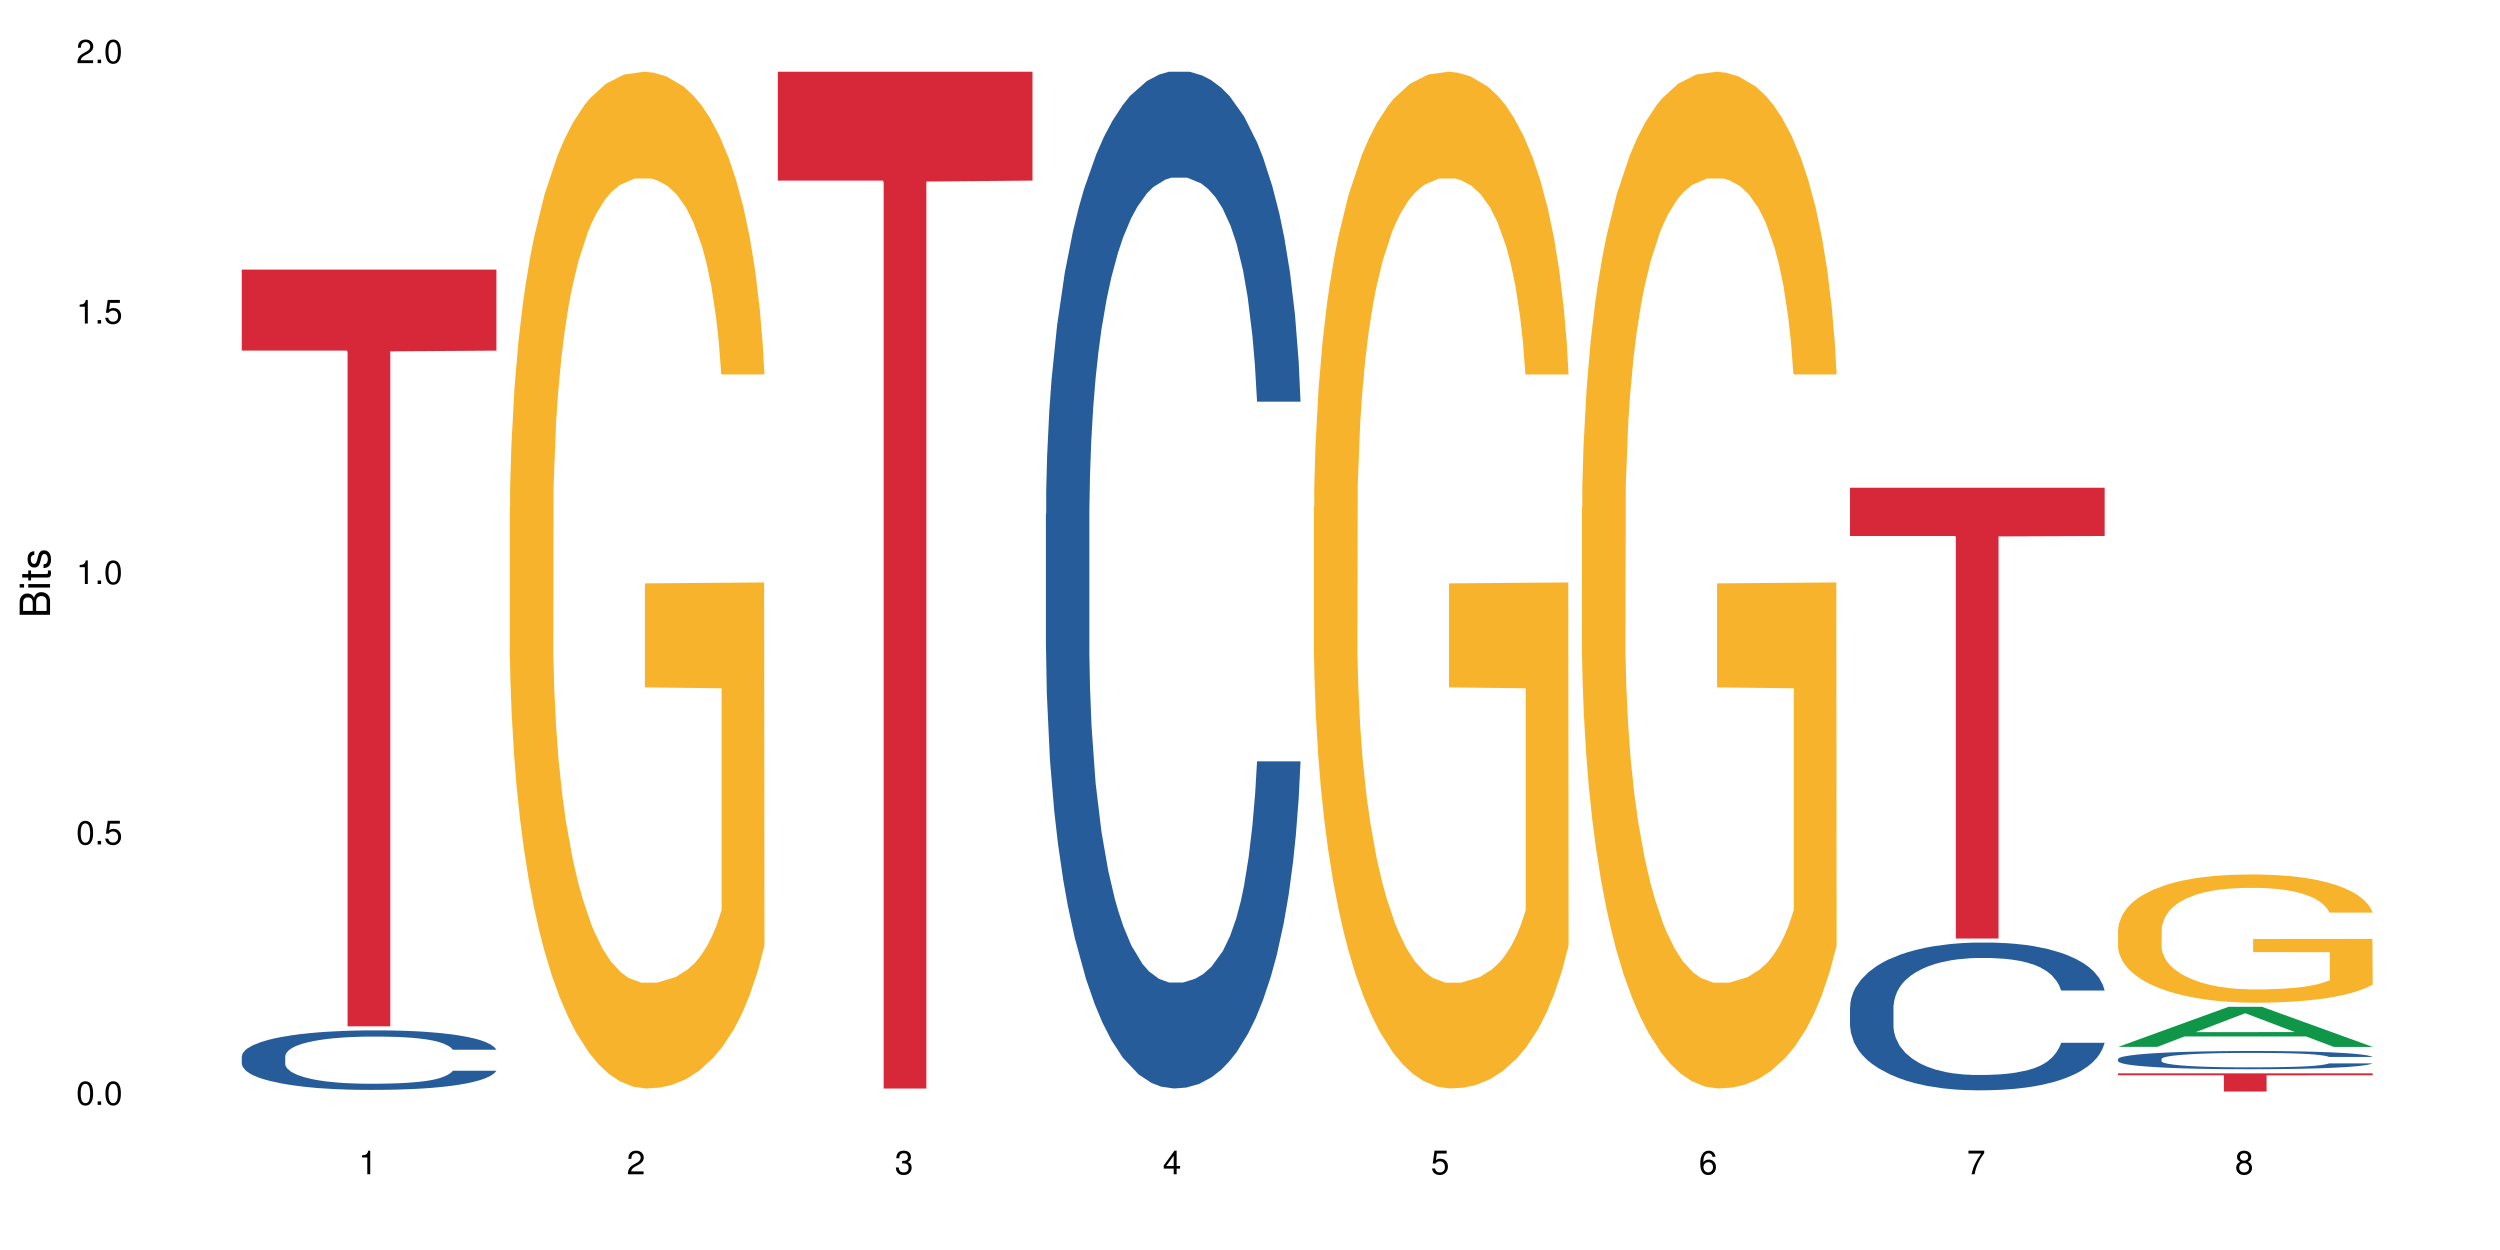 <?xml version="1.0" encoding="UTF-8"?>
<svg xmlns="http://www.w3.org/2000/svg" xmlns:xlink="http://www.w3.org/1999/xlink" width="720pt" height="360pt" viewBox="0 0 720 360" version="1.1">
<defs>
<g>
<symbol overflow="visible" id="glyph0-0">
<path style="stroke:none;" d=""/>
</symbol>
<symbol overflow="visible" id="glyph0-1">
<path style="stroke:none;" d="M 2.641 -6.797 C 2 -6.797 1.422 -6.531 1.078 -6.047 C 0.641 -5.453 0.406 -4.547 0.406 -3.297 C 0.406 -1 1.188 0.219 2.641 0.219 C 4.078 0.219 4.859 -1 4.859 -3.234 C 4.859 -4.562 4.656 -5.438 4.203 -6.047 C 3.844 -6.531 3.281 -6.797 2.641 -6.797 Z M 2.641 -6.047 C 3.547 -6.047 4 -5.125 4 -3.312 C 4 -1.375 3.562 -0.484 2.625 -0.484 C 1.734 -0.484 1.281 -1.422 1.281 -3.281 C 1.281 -5.141 1.734 -6.047 2.641 -6.047 Z M 2.641 -6.047 "/>
</symbol>
<symbol overflow="visible" id="glyph0-2">
<path style="stroke:none;" d="M 1.828 -1 L 0.828 -1 L 0.828 0 L 1.828 0 Z M 1.828 -1 "/>
</symbol>
<symbol overflow="visible" id="glyph0-3">
<path style="stroke:none;" d="M 4.562 -6.797 L 1.062 -6.797 L 0.547 -3.094 L 1.328 -3.094 C 1.719 -3.562 2.047 -3.734 2.578 -3.734 C 3.484 -3.734 4.062 -3.109 4.062 -2.094 C 4.062 -1.125 3.484 -0.531 2.578 -0.531 C 1.828 -0.531 1.375 -0.906 1.188 -1.672 L 0.328 -1.672 C 0.453 -1.109 0.547 -0.844 0.75 -0.594 C 1.125 -0.078 1.828 0.219 2.594 0.219 C 3.969 0.219 4.922 -0.781 4.922 -2.219 C 4.922 -3.562 4.031 -4.484 2.719 -4.484 C 2.25 -4.484 1.859 -4.359 1.469 -4.062 L 1.734 -5.969 L 4.562 -5.969 Z M 4.562 -6.797 "/>
</symbol>
<symbol overflow="visible" id="glyph0-4">
<path style="stroke:none;" d="M 2.484 -4.844 L 2.484 0 L 3.328 0 L 3.328 -6.797 L 2.766 -6.797 C 2.469 -5.75 2.281 -5.609 0.984 -5.453 L 0.984 -4.844 Z M 2.484 -4.844 "/>
</symbol>
<symbol overflow="visible" id="glyph0-5">
<path style="stroke:none;" d="M 4.859 -0.828 L 1.281 -0.828 C 1.359 -1.391 1.672 -1.75 2.5 -2.234 L 3.469 -2.75 C 4.406 -3.266 4.906 -3.969 4.906 -4.812 C 4.906 -5.375 4.672 -5.906 4.266 -6.266 C 3.859 -6.625 3.375 -6.797 2.719 -6.797 C 1.859 -6.797 1.219 -6.5 0.844 -5.922 C 0.609 -5.562 0.5 -5.125 0.484 -4.438 L 1.328 -4.438 C 1.359 -4.906 1.406 -5.188 1.531 -5.406 C 1.75 -5.812 2.188 -6.062 2.703 -6.062 C 3.469 -6.062 4.031 -5.516 4.031 -4.781 C 4.031 -4.25 3.719 -3.797 3.125 -3.438 L 2.234 -2.938 C 0.812 -2.141 0.406 -1.5 0.328 0 L 4.859 0 Z M 4.859 -0.828 "/>
</symbol>
<symbol overflow="visible" id="glyph0-6">
<path style="stroke:none;" d="M 2.125 -3.125 L 2.578 -3.125 C 3.516 -3.125 3.984 -2.703 3.984 -1.891 C 3.984 -1.031 3.469 -0.531 2.578 -0.531 C 1.656 -0.531 1.203 -0.984 1.156 -1.969 L 0.312 -1.969 C 0.344 -1.422 0.438 -1.078 0.609 -0.766 C 0.953 -0.109 1.625 0.219 2.547 0.219 C 3.953 0.219 4.859 -0.609 4.859 -1.906 C 4.859 -2.766 4.516 -3.25 3.703 -3.516 C 4.344 -3.766 4.656 -4.25 4.656 -4.938 C 4.656 -6.109 3.875 -6.797 2.578 -6.797 C 1.203 -6.797 0.484 -6.047 0.453 -4.609 L 1.297 -4.609 C 1.312 -5.016 1.344 -5.25 1.453 -5.453 C 1.641 -5.828 2.062 -6.062 2.594 -6.062 C 3.344 -6.062 3.797 -5.625 3.797 -4.906 C 3.797 -4.422 3.609 -4.141 3.25 -3.984 C 3.016 -3.891 2.719 -3.844 2.125 -3.844 Z M 2.125 -3.125 "/>
</symbol>
<symbol overflow="visible" id="glyph0-7">
<path style="stroke:none;" d="M 3.141 -1.625 L 3.141 0 L 3.984 0 L 3.984 -1.625 L 4.984 -1.625 L 4.984 -2.391 L 3.984 -2.391 L 3.984 -6.797 L 3.359 -6.797 L 0.266 -2.516 L 0.266 -1.625 Z M 3.141 -2.391 L 1 -2.391 L 3.141 -5.359 Z M 3.141 -2.391 "/>
</symbol>
<symbol overflow="visible" id="glyph0-8">
<path style="stroke:none;" d="M 4.781 -5.031 C 4.609 -6.141 3.891 -6.797 2.844 -6.797 C 2.094 -6.797 1.422 -6.438 1.031 -5.828 C 0.609 -5.172 0.406 -4.344 0.406 -3.094 C 0.406 -1.953 0.578 -1.234 0.984 -0.625 C 1.359 -0.078 1.953 0.219 2.703 0.219 C 3.984 0.219 4.922 -0.734 4.922 -2.078 C 4.922 -3.344 4.062 -4.234 2.844 -4.234 C 2.172 -4.234 1.641 -3.969 1.281 -3.469 C 1.281 -5.125 1.828 -6.047 2.797 -6.047 C 3.391 -6.047 3.797 -5.672 3.938 -5.031 Z M 2.734 -3.484 C 3.547 -3.484 4.062 -2.922 4.062 -2 C 4.062 -1.156 3.484 -0.531 2.703 -0.531 C 1.922 -0.531 1.328 -1.188 1.328 -2.047 C 1.328 -2.891 1.906 -3.484 2.734 -3.484 Z M 2.734 -3.484 "/>
</symbol>
<symbol overflow="visible" id="glyph0-9">
<path style="stroke:none;" d="M 4.984 -6.797 L 0.438 -6.797 L 0.438 -5.969 L 4.109 -5.969 C 2.5 -3.656 1.828 -2.234 1.328 0 L 2.219 0 C 2.594 -2.172 3.453 -4.047 4.984 -6.094 Z M 4.984 -6.797 "/>
</symbol>
<symbol overflow="visible" id="glyph0-10">
<path style="stroke:none;" d="M 3.75 -3.578 C 4.453 -4 4.688 -4.344 4.688 -4.984 C 4.688 -6.047 3.844 -6.797 2.641 -6.797 C 1.438 -6.797 0.594 -6.047 0.594 -4.984 C 0.594 -4.359 0.828 -4.016 1.516 -3.578 C 0.734 -3.203 0.359 -2.641 0.359 -1.891 C 0.359 -0.641 1.297 0.219 2.641 0.219 C 3.984 0.219 4.922 -0.641 4.922 -1.875 C 4.922 -2.641 4.531 -3.203 3.75 -3.578 Z M 2.641 -6.047 C 3.359 -6.047 3.812 -5.625 3.812 -4.969 C 3.812 -4.344 3.344 -3.922 2.641 -3.922 C 1.922 -3.922 1.453 -4.344 1.453 -4.984 C 1.453 -5.625 1.922 -6.047 2.641 -6.047 Z M 2.641 -3.203 C 3.484 -3.203 4.062 -2.672 4.062 -1.875 C 4.062 -1.062 3.484 -0.531 2.625 -0.531 C 1.797 -0.531 1.219 -1.078 1.219 -1.875 C 1.219 -2.672 1.797 -3.203 2.641 -3.203 Z M 2.641 -3.203 "/>
</symbol>
<symbol overflow="visible" id="glyph1-0">
<path style="stroke:none;" d=""/>
</symbol>
<symbol overflow="visible" id="glyph1-1">
<path style="stroke:none;" d="M 0 -0.953 L 0 -4.891 C 0 -5.719 -0.234 -6.344 -0.734 -6.797 C -1.188 -7.234 -1.812 -7.469 -2.5 -7.469 C -3.547 -7.469 -4.188 -7 -4.625 -5.875 C -4.984 -6.672 -5.641 -7.094 -6.531 -7.094 C -7.156 -7.094 -7.734 -6.859 -8.141 -6.391 C -8.562 -5.938 -8.75 -5.344 -8.75 -4.5 L -8.75 -0.953 Z M -4.984 -2.062 L -7.766 -2.062 L -7.766 -4.219 C -7.766 -4.844 -7.688 -5.203 -7.453 -5.5 C -7.219 -5.812 -6.859 -5.969 -6.375 -5.969 C -5.906 -5.969 -5.531 -5.812 -5.297 -5.5 C -5.062 -5.203 -4.984 -4.844 -4.984 -4.219 Z M -0.984 -2.062 L -4 -2.062 L -4 -4.781 C -4 -5.328 -3.859 -5.688 -3.578 -5.953 C -3.297 -6.219 -2.922 -6.359 -2.484 -6.359 C -2.062 -6.359 -1.688 -6.219 -1.406 -5.953 C -1.109 -5.688 -0.984 -5.328 -0.984 -4.781 Z M -0.984 -2.062 "/>
</symbol>
<symbol overflow="visible" id="glyph1-2">
<path style="stroke:none;" d="M -6.281 -1.797 L -6.281 -0.797 L 0 -0.797 L 0 -1.797 Z M -8.75 -1.797 L -8.75 -0.797 L -7.484 -0.797 L -7.484 -1.797 Z M -8.75 -1.797 "/>
</symbol>
<symbol overflow="visible" id="glyph1-3">
<path style="stroke:none;" d="M -6.281 -3.047 L -6.281 -2.016 L -8.016 -2.016 L -8.016 -1.016 L -6.281 -1.016 L -6.281 -0.172 L -5.469 -0.172 L -5.469 -1.016 L -0.719 -1.016 C -0.078 -1.016 0.281 -1.453 0.281 -2.234 C 0.281 -2.469 0.25 -2.719 0.188 -3.047 L -0.641 -3.047 C -0.609 -2.922 -0.594 -2.766 -0.594 -2.562 C -0.594 -2.141 -0.719 -2.016 -1.156 -2.016 L -5.469 -2.016 L -5.469 -3.047 Z M -6.281 -3.047 "/>
</symbol>
<symbol overflow="visible" id="glyph1-4">
<path style="stroke:none;" d="M -4.531 -5.25 C -5.766 -5.25 -6.469 -4.422 -6.469 -2.969 C -6.469 -1.516 -5.719 -0.562 -4.547 -0.562 C -3.562 -0.562 -3.094 -1.062 -2.734 -2.562 L -2.516 -3.484 C -2.344 -4.188 -2.094 -4.469 -1.625 -4.469 C -1.047 -4.469 -0.641 -3.875 -0.641 -3 C -0.641 -2.453 -0.797 -2 -1.062 -1.75 C -1.25 -1.594 -1.422 -1.531 -1.875 -1.469 L -1.875 -0.406 C -0.422 -0.453 0.281 -1.266 0.281 -2.922 C 0.281 -4.5 -0.5 -5.516 -1.719 -5.516 C -2.656 -5.516 -3.172 -4.984 -3.469 -3.734 L -3.703 -2.766 C -3.891 -1.953 -4.156 -1.609 -4.594 -1.609 C -5.172 -1.609 -5.547 -2.125 -5.547 -2.938 C -5.547 -3.75 -5.203 -4.172 -4.531 -4.203 Z M -4.531 -5.25 "/>
</symbol>
</g>
</defs>
<g id="surface104854">
<rect x="0" y="0" width="720" height="360" style="fill:rgb(100%,100%,100%);fill-opacity:1;stroke:none;"/>
<path style=" stroke:none;fill-rule:nonzero;fill:rgb(14.51%,36.078%,60%);fill-opacity:1;" d="M 69.629 304.215 L 69.719 304.199 L 69.719 303.82 L 69.988 303.227 L 70.613 302.473 L 71.238 301.957 L 72.848 301.031 L 75.086 300.141 L 77.41 299.449 L 79.109 299.043 L 80.629 298.73 L 84.117 298.152 L 86.355 297.852 L 88.77 297.586 L 91.719 297.32 L 93.867 297.164 L 98.695 296.914 L 102.273 296.805 L 105.047 296.758 L 111.039 296.758 L 114.613 296.82 L 117.207 296.898 L 120.07 297.023 L 122.484 297.164 L 126.688 297.508 L 130.445 297.945 L 132.145 298.199 L 134.828 298.684 L 136.883 299.152 L 138.316 299.559 L 139.926 300.141 L 141.355 300.844 L 142.43 301.645 L 142.965 302.316 L 130.445 302.316 L 129.82 301.691 L 129.102 301.207 L 127.762 300.562 L 126.422 300.109 L 124.543 299.656 L 122.844 299.355 L 120.516 299.059 L 118.461 298.871 L 116.312 298.73 L 114.258 298.637 L 110.32 298.543 L 105.762 298.543 L 104.062 298.574 L 100.574 298.699 L 98.695 298.809 L 96.012 299.027 L 94.133 299.23 L 91.898 299.543 L 90.379 299.812 L 88.5 300.219 L 87.16 300.578 L 85.637 301.098 L 84.742 301.488 L 83.938 301.926 L 83.223 302.441 L 82.688 302.992 L 82.328 303.57 L 82.148 304.137 L 82.148 306.562 L 82.328 307.129 L 82.777 307.785 L 83.938 308.742 L 85.637 309.57 L 87.605 310.23 L 89.484 310.699 L 90.559 310.918 L 91.988 311.168 L 94.223 311.48 L 97.445 311.797 L 99.32 311.922 L 102.184 312.047 L 105.137 312.109 L 109.07 312.109 L 112.559 312.047 L 114.883 311.969 L 117.297 311.844 L 120.605 311.578 L 122.664 311.324 L 124.453 311.027 L 125.793 310.73 L 126.688 310.48 L 128.031 309.992 L 129.102 309.461 L 129.906 308.914 L 130.445 308.379 L 142.965 308.379 L 142.43 309.008 L 141.625 309.617 L 140.82 310.074 L 139.566 310.621 L 138.137 311.105 L 136.078 311.656 L 134.379 312.016 L 132.145 312.406 L 130.086 312.703 L 127.852 312.969 L 124.543 313.285 L 122.395 313.441 L 120.07 313.582 L 117.297 313.707 L 113.809 313.816 L 110.055 313.879 L 106.566 313.895 L 102.809 313.863 L 100.035 313.801 L 96.371 313.66 L 91.809 313.379 L 88.5 313.082 L 85.906 312.781 L 83.672 312.469 L 81.168 312.047 L 77.945 311.355 L 75.98 310.824 L 74.637 310.387 L 73.117 309.773 L 72.043 309.227 L 70.793 308.348 L 69.898 307.238 L 69.629 306.375 Z M 69.629 304.215 "/>
<path style=" stroke:none;fill-rule:nonzero;fill:rgb(83.922%,15.686%,22.353%);fill-opacity:1;" d="M 69.629 77.652 L 142.965 77.652 L 142.965 100.98 L 112.402 101.184 L 112.402 295.578 L 100.105 295.578 L 100.105 101.391 L 99.926 100.98 L 69.629 100.98 Z M 69.629 77.652 "/>
<path style=" stroke:none;fill-rule:nonzero;fill:rgb(96.863%,70.196%,16.863%);fill-opacity:1;" d="M 146.824 146.082 L 146.914 145.816 L 146.914 140.465 L 147.273 128.434 L 148.168 111.852 L 149.328 98.215 L 150.582 87.52 L 151.387 81.902 L 152.727 73.879 L 153.891 67.996 L 156.844 55.961 L 160.598 44.73 L 162.656 39.918 L 164.98 35.371 L 168.289 30.289 L 169.809 28.418 L 174.461 24.141 L 179.738 21.465 L 185.551 20.664 L 188.234 20.93 L 191.898 22 L 196.91 24.941 L 199.77 27.617 L 202.008 30.289 L 204.332 33.766 L 207.195 39.113 L 209.875 45.531 L 212.023 51.949 L 214.168 59.973 L 215.957 68.531 L 217.477 77.891 L 218.82 89.121 L 219.625 98.48 L 220.16 107.84 L 207.73 107.84 L 207.016 98.48 L 206.211 91.262 L 204.867 82.438 L 203.527 76.02 L 202.184 70.938 L 199.68 63.984 L 197.535 59.707 L 194.852 55.961 L 192.258 53.555 L 189.305 51.949 L 187.52 51.418 L 182.777 51.418 L 178.484 53.289 L 175.98 55.426 L 174.191 57.566 L 171.688 61.578 L 170.168 64.789 L 169.273 66.926 L 166.59 75.215 L 164.801 82.703 L 163.816 87.785 L 162.566 95.809 L 161.672 103.027 L 160.688 113.727 L 160.152 121.746 L 159.434 139.934 L 159.348 188.066 L 159.613 198.23 L 160.152 209.195 L 160.867 218.82 L 161.941 228.984 L 163.012 236.738 L 164.891 247.168 L 166.5 254.121 L 167.754 258.664 L 170.168 265.887 L 171.152 268.293 L 173.477 273.105 L 175.891 276.852 L 178.844 280.059 L 181.078 281.664 L 184.656 283 L 189.219 283 L 194.582 281.398 L 197.98 279.258 L 200.309 277.117 L 201.828 275.246 L 203.707 272.305 L 205.047 269.629 L 206.301 266.688 L 207.82 262.141 L 207.82 198.23 L 185.73 197.961 L 185.73 168.012 L 220.07 167.742 L 220.16 272.305 L 218.285 279.523 L 215.957 286.477 L 213.723 291.824 L 211.398 296.371 L 208.086 301.453 L 205.406 304.66 L 201.289 308.406 L 197.535 310.812 L 193.598 312.418 L 190.113 313.219 L 185.996 313.488 L 182.332 312.953 L 178.395 311.348 L 175.266 309.207 L 172.402 306.535 L 169.543 303.059 L 165.965 297.441 L 163.641 292.895 L 161.223 287.281 L 158.809 280.594 L 156.664 273.375 L 155.23 267.758 L 153.801 261.34 L 152.281 253.316 L 150.852 244.227 L 149.777 235.934 L 148.793 226.574 L 148.078 217.75 L 147.363 205.719 L 147.004 196.09 L 146.824 187.801 Z M 146.824 146.082 "/>
<path style=" stroke:none;fill-rule:nonzero;fill:rgb(83.922%,15.686%,22.353%);fill-opacity:1;" d="M 224.02 20.664 L 297.355 20.664 L 297.355 52.008 L 266.793 52.281 L 266.793 313.488 L 254.496 313.488 L 254.496 52.559 L 254.316 52.008 L 224.02 52.008 Z M 224.02 20.664 "/>
<path style=" stroke:none;fill-rule:nonzero;fill:rgb(14.51%,36.078%,60%);fill-opacity:1;" d="M 301.219 148.07 L 301.305 147.805 L 301.305 141.379 L 301.574 131.207 L 302.199 118.359 L 302.828 109.527 L 304.438 93.734 L 306.672 78.477 L 308.996 66.699 L 310.695 59.742 L 312.219 54.387 L 315.707 44.484 L 317.941 39.398 L 320.355 34.848 L 323.309 30.301 L 325.453 27.621 L 330.285 23.34 L 333.859 21.465 L 336.633 20.664 L 342.625 20.664 L 346.203 21.734 L 348.797 23.07 L 351.656 25.215 L 354.074 27.621 L 358.277 33.512 L 362.031 41.004 L 363.73 45.289 L 366.414 53.586 L 368.473 61.617 L 369.902 68.574 L 371.512 78.477 L 372.945 90.523 L 374.016 104.176 L 374.555 115.684 L 362.031 115.684 L 361.406 104.977 L 360.691 96.68 L 359.348 85.707 L 358.008 77.941 L 356.129 70.18 L 354.43 65.094 L 352.105 60.008 L 350.047 56.797 L 347.902 54.387 L 345.844 52.781 L 341.91 51.176 L 337.348 51.176 L 335.648 51.711 L 332.16 53.852 L 330.285 55.727 L 327.602 59.473 L 325.723 62.953 L 323.484 68.309 L 321.965 72.855 L 320.086 79.816 L 318.746 85.973 L 317.227 94.805 L 316.332 101.496 L 315.527 108.992 L 314.812 117.824 L 314.273 127.191 L 313.918 137.098 L 313.738 146.734 L 313.738 188.219 L 313.918 197.855 L 314.363 209.098 L 315.527 225.426 L 317.227 239.613 L 319.195 250.855 L 321.07 258.883 L 322.145 262.629 L 323.574 266.914 L 325.812 272.266 L 329.031 277.621 L 330.91 279.762 L 333.77 281.902 L 336.723 282.973 L 340.656 282.973 L 344.145 281.902 L 346.473 280.562 L 348.887 278.422 L 352.195 273.871 L 354.25 269.59 L 356.039 264.504 L 357.383 259.418 L 358.277 255.137 L 359.617 246.84 L 360.691 237.738 L 361.496 228.371 L 362.031 219.27 L 374.555 219.27 L 374.016 229.977 L 373.211 240.414 L 372.406 248.176 L 371.156 257.547 L 369.723 265.844 L 367.668 275.211 L 365.969 281.367 L 363.73 288.059 L 361.676 293.145 L 359.438 297.695 L 356.129 303.047 L 353.984 305.727 L 351.656 308.133 L 348.887 310.273 L 345.398 312.148 L 341.641 313.219 L 338.152 313.488 L 334.398 312.953 L 331.625 311.883 L 327.957 309.473 L 323.398 304.652 L 320.086 299.57 L 317.496 294.484 L 315.258 289.129 L 312.754 281.902 L 309.535 270.125 L 307.566 261.023 L 306.227 253.531 L 304.707 243.09 L 303.633 233.723 L 302.379 218.734 L 301.484 199.73 L 301.219 185.008 Z M 301.219 148.07 "/>
<path style=" stroke:none;fill-rule:nonzero;fill:rgb(96.863%,70.196%,16.863%);fill-opacity:1;" d="M 378.414 146.082 L 378.504 145.816 L 378.504 140.465 L 378.859 128.434 L 379.754 111.852 L 380.918 98.215 L 382.168 87.52 L 382.973 81.902 L 384.316 73.879 L 385.477 67.996 L 388.43 55.961 L 392.188 44.73 L 394.242 39.918 L 396.566 35.371 L 399.879 30.289 L 401.398 28.418 L 406.047 24.141 L 411.324 21.465 L 417.137 20.664 L 419.82 20.93 L 423.488 22 L 428.496 24.941 L 431.359 27.617 L 433.594 30.289 L 435.918 33.766 L 438.781 39.113 L 441.465 45.531 L 443.609 51.949 L 445.758 59.973 L 447.547 68.531 L 449.066 77.891 L 450.406 89.121 L 451.211 98.48 L 451.75 107.84 L 439.316 107.84 L 438.602 98.48 L 437.797 91.262 L 436.457 82.438 L 435.113 76.02 L 433.773 70.938 L 431.27 63.984 L 429.121 59.707 L 426.438 55.961 L 423.848 53.555 L 420.895 51.949 L 419.105 51.418 L 414.367 51.418 L 410.074 53.289 L 407.57 55.426 L 405.781 57.566 L 403.277 61.578 L 401.754 64.789 L 400.859 66.926 L 398.18 75.215 L 396.391 82.703 L 395.406 87.785 L 394.152 95.809 L 393.258 103.027 L 392.277 113.727 L 391.738 121.746 L 391.023 139.934 L 390.934 188.066 L 391.203 198.23 L 391.738 209.195 L 392.453 218.82 L 393.527 228.984 L 394.602 236.738 L 396.48 247.168 L 398.09 254.121 L 399.34 258.664 L 401.754 265.887 L 402.738 268.293 L 405.066 273.105 L 407.48 276.852 L 410.43 280.059 L 412.668 281.664 L 416.242 283 L 420.805 283 L 426.172 281.398 L 429.57 279.258 L 431.895 277.117 L 433.414 275.246 L 435.293 272.305 L 436.637 269.629 L 437.887 266.688 L 439.406 262.141 L 439.406 198.23 L 417.316 197.961 L 417.316 168.012 L 451.66 167.742 L 451.75 272.305 L 449.871 279.523 L 447.547 286.477 L 445.309 291.824 L 442.984 296.371 L 439.676 301.453 L 436.992 304.66 L 432.879 308.406 L 429.121 310.812 L 425.188 312.418 L 421.699 313.219 L 417.586 313.488 L 413.918 312.953 L 409.984 311.348 L 406.852 309.207 L 403.992 306.535 L 401.129 303.059 L 397.551 297.441 L 395.227 292.895 L 392.812 287.281 L 390.398 280.594 L 388.25 273.375 L 386.82 267.758 L 385.391 261.34 L 383.867 253.316 L 382.438 244.227 L 381.363 235.934 L 380.379 226.574 L 379.664 217.75 L 378.949 205.719 L 378.594 196.09 L 378.414 187.801 Z M 378.414 146.082 "/>
<path style=" stroke:none;fill-rule:nonzero;fill:rgb(96.863%,70.196%,16.863%);fill-opacity:1;" d="M 455.609 146.082 L 455.699 145.816 L 455.699 140.465 L 456.055 128.434 L 456.949 111.852 L 458.113 98.215 L 459.367 87.52 L 460.172 81.902 L 461.512 73.879 L 462.676 67.996 L 465.625 55.961 L 469.383 44.73 L 471.438 39.918 L 473.766 35.371 L 477.074 30.289 L 478.594 28.418 L 483.246 24.141 L 488.52 21.465 L 494.336 20.664 L 497.016 20.93 L 500.684 22 L 505.691 24.941 L 508.555 27.617 L 510.789 30.289 L 513.117 33.766 L 515.977 39.113 L 518.66 45.531 L 520.805 51.949 L 522.953 59.973 L 524.742 68.531 L 526.262 77.891 L 527.605 89.121 L 528.41 98.48 L 528.945 107.84 L 516.516 107.84 L 515.797 98.48 L 514.992 91.262 L 513.652 82.438 L 512.309 76.02 L 510.969 70.938 L 508.465 63.984 L 506.316 59.707 L 503.637 55.961 L 501.043 53.555 L 498.09 51.949 L 496.301 51.418 L 491.562 51.418 L 487.27 53.289 L 484.766 55.426 L 482.977 57.566 L 480.473 61.578 L 478.953 64.789 L 478.059 66.926 L 475.375 75.215 L 473.586 82.703 L 472.602 87.785 L 471.348 95.809 L 470.457 103.027 L 469.473 113.727 L 468.934 121.746 L 468.219 139.934 L 468.129 188.066 L 468.398 198.23 L 468.934 209.195 L 469.648 218.82 L 470.723 228.984 L 471.797 236.738 L 473.676 247.168 L 475.285 254.121 L 476.535 258.664 L 478.953 265.887 L 479.934 268.293 L 482.262 273.105 L 484.676 276.852 L 487.625 280.059 L 489.863 281.664 L 493.441 283 L 498 283 L 503.367 281.398 L 506.766 279.258 L 509.09 277.117 L 510.609 275.246 L 512.488 272.305 L 513.832 269.629 L 515.082 266.688 L 516.602 262.141 L 516.602 198.23 L 494.512 197.961 L 494.512 168.012 L 528.855 167.742 L 528.945 272.305 L 527.066 279.523 L 524.742 286.477 L 522.508 291.824 L 520.18 296.371 L 516.871 301.453 L 514.188 304.66 L 510.074 308.406 L 506.316 310.812 L 502.383 312.418 L 498.895 313.219 L 494.781 313.488 L 491.113 312.953 L 487.18 311.348 L 484.051 309.207 L 481.188 306.535 L 478.324 303.059 L 474.746 297.441 L 472.422 292.895 L 470.008 287.281 L 467.594 280.594 L 465.445 273.375 L 464.016 267.758 L 462.586 261.34 L 461.066 253.316 L 459.633 244.227 L 458.559 235.934 L 457.578 226.574 L 456.859 217.75 L 456.145 205.719 L 455.789 196.09 L 455.609 187.801 Z M 455.609 146.082 "/>
<path style=" stroke:none;fill-rule:nonzero;fill:rgb(14.51%,36.078%,60%);fill-opacity:1;" d="M 532.805 289.984 L 532.895 289.945 L 532.895 289.012 L 533.164 287.535 L 533.789 285.668 L 534.414 284.387 L 536.023 282.09 L 538.262 279.875 L 540.586 278.164 L 542.285 277.152 L 543.805 276.375 L 547.293 274.934 L 549.527 274.195 L 551.945 273.535 L 554.895 272.875 L 557.043 272.484 L 561.871 271.863 L 565.449 271.59 L 568.223 271.473 L 574.215 271.473 L 577.789 271.629 L 580.383 271.824 L 583.246 272.133 L 585.66 272.484 L 589.863 273.34 L 593.621 274.43 L 595.32 275.051 L 598.004 276.258 L 600.059 277.426 L 601.492 278.434 L 603.102 279.875 L 604.531 281.625 L 605.605 283.609 L 606.141 285.281 L 593.621 285.281 L 592.996 283.723 L 592.277 282.52 L 590.938 280.926 L 589.598 279.797 L 587.719 278.668 L 586.02 277.93 L 583.691 277.191 L 581.637 276.723 L 579.488 276.375 L 577.434 276.141 L 573.496 275.906 L 568.938 275.906 L 567.238 275.984 L 563.75 276.297 L 561.871 276.566 L 559.188 277.113 L 557.309 277.617 L 555.074 278.395 L 553.555 279.059 L 551.676 280.07 L 550.336 280.965 L 548.812 282.246 L 547.918 283.219 L 547.113 284.309 L 546.398 285.59 L 545.863 286.953 L 545.504 288.391 L 545.324 289.793 L 545.324 295.82 L 545.504 297.219 L 545.953 298.852 L 547.113 301.227 L 548.812 303.285 L 550.781 304.922 L 552.66 306.086 L 553.734 306.633 L 555.164 307.254 L 557.398 308.031 L 560.617 308.809 L 562.496 309.121 L 565.359 309.434 L 568.309 309.586 L 572.246 309.586 L 575.734 309.434 L 578.059 309.238 L 580.473 308.926 L 583.781 308.266 L 585.84 307.645 L 587.629 306.902 L 588.969 306.164 L 589.863 305.543 L 591.207 304.336 L 592.277 303.016 L 593.082 301.652 L 593.621 300.332 L 606.141 300.332 L 605.605 301.887 L 604.801 303.402 L 603.996 304.531 L 602.742 305.891 L 601.312 307.098 L 599.254 308.461 L 597.555 309.355 L 595.32 310.324 L 593.262 311.066 L 591.027 311.727 L 587.719 312.504 L 585.57 312.895 L 583.246 313.242 L 580.473 313.555 L 576.984 313.828 L 573.23 313.98 L 569.742 314.02 L 565.984 313.941 L 563.211 313.789 L 559.547 313.438 L 554.984 312.738 L 551.676 312 L 549.082 311.258 L 546.848 310.48 L 544.344 309.434 L 541.121 307.719 L 539.156 306.398 L 537.812 305.309 L 536.293 303.793 L 535.219 302.43 L 533.969 300.254 L 533.074 297.492 L 532.805 295.352 Z M 532.805 289.984 "/>
<path style=" stroke:none;fill-rule:nonzero;fill:rgb(83.922%,15.686%,22.353%);fill-opacity:1;" d="M 532.805 140.469 L 606.141 140.469 L 606.141 154.363 L 575.578 154.488 L 575.578 270.293 L 563.281 270.293 L 563.281 154.609 L 563.102 154.363 L 532.805 154.363 Z M 532.805 140.469 "/>
<path style=" stroke:none;fill-rule:nonzero;fill:rgb(6.275%,58.824%,28.235%);fill-opacity:1;" d="M 610 301.504 L 610.078 301.492 L 641.812 289.965 L 651.449 289.965 L 683.336 301.512 L 672.133 301.512 L 664.141 298.5 L 629.117 298.5 L 621.285 301.504 L 610 301.504 L 632.488 297.25 L 660.93 297.242 L 646.746 291.852 L 646.59 291.84 L 646.434 291.871 L 632.41 297.242 L 632.488 297.25 Z M 610 301.504 "/>
<path style=" stroke:none;fill-rule:nonzero;fill:rgb(14.51%,36.078%,60%);fill-opacity:1;" d="M 610 304.977 L 610.09 304.973 L 610.09 304.855 L 610.359 304.676 L 610.984 304.445 L 611.609 304.285 L 613.219 304.004 L 615.457 303.73 L 617.781 303.52 L 619.48 303.395 L 621 303.297 L 624.488 303.121 L 626.727 303.027 L 629.141 302.949 L 632.09 302.867 L 634.238 302.816 L 639.066 302.742 L 642.645 302.707 L 645.418 302.691 L 651.41 302.691 L 654.988 302.711 L 657.578 302.734 L 660.441 302.773 L 662.855 302.816 L 667.059 302.922 L 670.816 303.059 L 672.516 303.133 L 675.199 303.281 L 677.254 303.426 L 678.688 303.551 L 680.297 303.73 L 681.727 303.945 L 682.801 304.191 L 683.336 304.395 L 670.816 304.395 L 670.191 304.203 L 669.477 304.055 L 668.133 303.859 L 666.793 303.719 L 664.914 303.582 L 663.215 303.488 L 660.891 303.398 L 658.832 303.34 L 656.688 303.297 L 654.629 303.27 L 650.695 303.238 L 646.133 303.238 L 644.434 303.25 L 640.945 303.289 L 639.066 303.32 L 636.383 303.391 L 634.508 303.449 L 632.27 303.547 L 630.75 303.629 L 628.871 303.754 L 627.531 303.863 L 626.008 304.023 L 625.117 304.141 L 624.309 304.277 L 623.594 304.434 L 623.059 304.602 L 622.699 304.781 L 622.523 304.953 L 622.523 305.695 L 622.699 305.871 L 623.148 306.07 L 624.309 306.363 L 626.008 306.617 L 627.977 306.82 L 629.855 306.965 L 630.93 307.031 L 632.359 307.105 L 634.594 307.203 L 637.816 307.301 L 639.691 307.336 L 642.555 307.375 L 645.508 307.395 L 649.441 307.395 L 652.93 307.375 L 655.254 307.352 L 657.668 307.312 L 660.977 307.23 L 663.035 307.156 L 664.824 307.062 L 666.164 306.973 L 667.059 306.895 L 668.402 306.746 L 669.477 306.586 L 670.281 306.418 L 670.816 306.254 L 683.336 306.254 L 682.801 306.445 L 681.996 306.633 L 681.191 306.77 L 679.938 306.938 L 678.508 307.09 L 676.449 307.258 L 674.75 307.367 L 672.516 307.484 L 670.457 307.578 L 668.223 307.66 L 664.914 307.754 L 662.766 307.805 L 660.441 307.848 L 657.668 307.883 L 654.18 307.918 L 650.426 307.938 L 646.938 307.941 L 643.18 307.934 L 640.41 307.914 L 636.742 307.871 L 632.18 307.785 L 628.871 307.691 L 626.277 307.602 L 624.043 307.504 L 621.539 307.375 L 618.316 307.164 L 616.352 307 L 615.008 306.867 L 613.488 306.68 L 612.414 306.512 L 611.164 306.242 L 610.27 305.902 L 610 305.641 Z M 610 304.977 "/>
<path style=" stroke:none;fill-rule:nonzero;fill:rgb(96.863%,70.196%,16.863%);fill-opacity:1;" d="M 610 267.66 L 610.09 267.629 L 610.09 266.953 L 610.449 265.434 L 611.344 263.344 L 612.504 261.621 L 613.758 260.273 L 614.562 259.562 L 615.902 258.551 L 617.066 257.809 L 620.016 256.289 L 623.773 254.875 L 625.832 254.266 L 628.156 253.691 L 631.465 253.051 L 632.984 252.816 L 637.637 252.277 L 642.914 251.938 L 648.727 251.836 L 651.41 251.871 L 655.074 252.004 L 660.086 252.375 L 662.945 252.715 L 665.184 253.051 L 667.508 253.492 L 670.367 254.164 L 673.051 254.977 L 675.199 255.785 L 677.344 256.797 L 679.133 257.875 L 680.652 259.059 L 681.996 260.477 L 682.801 261.656 L 683.336 262.836 L 670.906 262.836 L 670.191 261.656 L 669.387 260.746 L 668.043 259.633 L 666.703 258.82 L 665.359 258.18 L 662.855 257.305 L 660.711 256.762 L 658.027 256.289 L 655.434 255.988 L 652.48 255.785 L 650.695 255.719 L 645.953 255.719 L 641.66 255.953 L 639.156 256.223 L 637.367 256.492 L 634.863 257 L 633.344 257.402 L 632.449 257.676 L 629.766 258.719 L 627.977 259.664 L 626.992 260.305 L 625.742 261.316 L 624.848 262.23 L 623.863 263.578 L 623.328 264.59 L 622.609 266.887 L 622.523 272.957 L 622.789 274.242 L 623.328 275.625 L 624.043 276.84 L 625.117 278.121 L 626.188 279.102 L 628.066 280.414 L 629.676 281.293 L 630.93 281.867 L 633.344 282.777 L 634.328 283.082 L 636.652 283.688 L 639.066 284.16 L 642.02 284.566 L 644.254 284.77 L 647.832 284.938 L 652.395 284.938 L 657.758 284.734 L 661.156 284.465 L 663.484 284.195 L 665.004 283.957 L 666.883 283.586 L 668.223 283.25 L 669.477 282.879 L 670.996 282.305 L 670.996 274.242 L 648.906 274.207 L 648.906 270.43 L 683.246 270.395 L 683.336 283.586 L 681.457 284.5 L 679.133 285.375 L 676.898 286.051 L 674.574 286.625 L 671.262 287.266 L 668.582 287.672 L 664.465 288.141 L 660.711 288.445 L 656.773 288.648 L 653.285 288.75 L 649.172 288.785 L 645.508 288.715 L 641.57 288.512 L 638.441 288.242 L 635.578 287.906 L 632.719 287.469 L 629.141 286.758 L 626.816 286.184 L 624.398 285.477 L 621.984 284.633 L 619.84 283.723 L 618.406 283.016 L 616.977 282.203 L 615.457 281.191 L 614.027 280.043 L 612.953 279 L 611.969 277.816 L 611.254 276.703 L 610.539 275.188 L 610.18 273.973 L 610 272.926 Z M 610 267.66 "/>
<path style=" stroke:none;fill-rule:nonzero;fill:rgb(83.922%,15.686%,22.353%);fill-opacity:1;" d="M 610 309.121 L 683.336 309.121 L 683.336 309.684 L 652.773 309.688 L 652.773 314.371 L 640.477 314.371 L 640.477 309.691 L 640.297 309.684 L 610 309.684 Z M 610 309.121 "/>
<g style="fill:rgb(0%,0%,0%);fill-opacity:1;">
  <use xlink:href="#glyph0-1" x="21.957" y="318.198"/>
  <use xlink:href="#glyph0-2" x="27.291" y="318.198"/>
  <use xlink:href="#glyph0-1" x="29.958" y="318.198"/>
</g>
<g style="fill:rgb(0%,0%,0%);fill-opacity:1;">
  <use xlink:href="#glyph0-1" x="21.957" y="243.194"/>
  <use xlink:href="#glyph0-2" x="27.291" y="243.194"/>
  <use xlink:href="#glyph0-3" x="29.958" y="243.194"/>
</g>
<g style="fill:rgb(0%,0%,0%);fill-opacity:1;">
  <use xlink:href="#glyph0-4" x="21.957" y="168.19"/>
  <use xlink:href="#glyph0-2" x="27.291" y="168.19"/>
  <use xlink:href="#glyph0-1" x="29.958" y="168.19"/>
</g>
<g style="fill:rgb(0%,0%,0%);fill-opacity:1;">
  <use xlink:href="#glyph0-4" x="21.957" y="93.187"/>
  <use xlink:href="#glyph0-2" x="27.291" y="93.187"/>
  <use xlink:href="#glyph0-3" x="29.958" y="93.187"/>
</g>
<g style="fill:rgb(0%,0%,0%);fill-opacity:1;">
  <use xlink:href="#glyph0-5" x="21.957" y="18.183"/>
  <use xlink:href="#glyph0-2" x="27.291" y="18.183"/>
  <use xlink:href="#glyph0-1" x="29.958" y="18.183"/>
</g>
<g style="fill:rgb(0%,0%,0%);fill-opacity:1;">
  <use xlink:href="#glyph0-4" x="103.297" y="338.19"/>
</g>
<g style="fill:rgb(0%,0%,0%);fill-opacity:1;">
  <use xlink:href="#glyph0-5" x="180.492" y="338.19"/>
</g>
<g style="fill:rgb(0%,0%,0%);fill-opacity:1;">
  <use xlink:href="#glyph0-6" x="257.688" y="338.19"/>
</g>
<g style="fill:rgb(0%,0%,0%);fill-opacity:1;">
  <use xlink:href="#glyph0-7" x="334.887" y="338.19"/>
</g>
<g style="fill:rgb(0%,0%,0%);fill-opacity:1;">
  <use xlink:href="#glyph0-3" x="412.082" y="338.19"/>
</g>
<g style="fill:rgb(0%,0%,0%);fill-opacity:1;">
  <use xlink:href="#glyph0-8" x="489.277" y="338.19"/>
</g>
<g style="fill:rgb(0%,0%,0%);fill-opacity:1;">
  <use xlink:href="#glyph0-9" x="566.473" y="338.19"/>
</g>
<g style="fill:rgb(0%,0%,0%);fill-opacity:1;">
  <use xlink:href="#glyph0-10" x="643.668" y="338.19"/>
</g>
<g style="fill:rgb(0%,0%,0%);fill-opacity:1;">
  <use xlink:href="#glyph1-1" x="14.412" y="178.016"/>
  <use xlink:href="#glyph1-2" x="14.412" y="170.012"/>
  <use xlink:href="#glyph1-3" x="14.412" y="167.348"/>
  <use xlink:href="#glyph1-4" x="14.412" y="164.012"/>
</g>
</g>
</svg>

